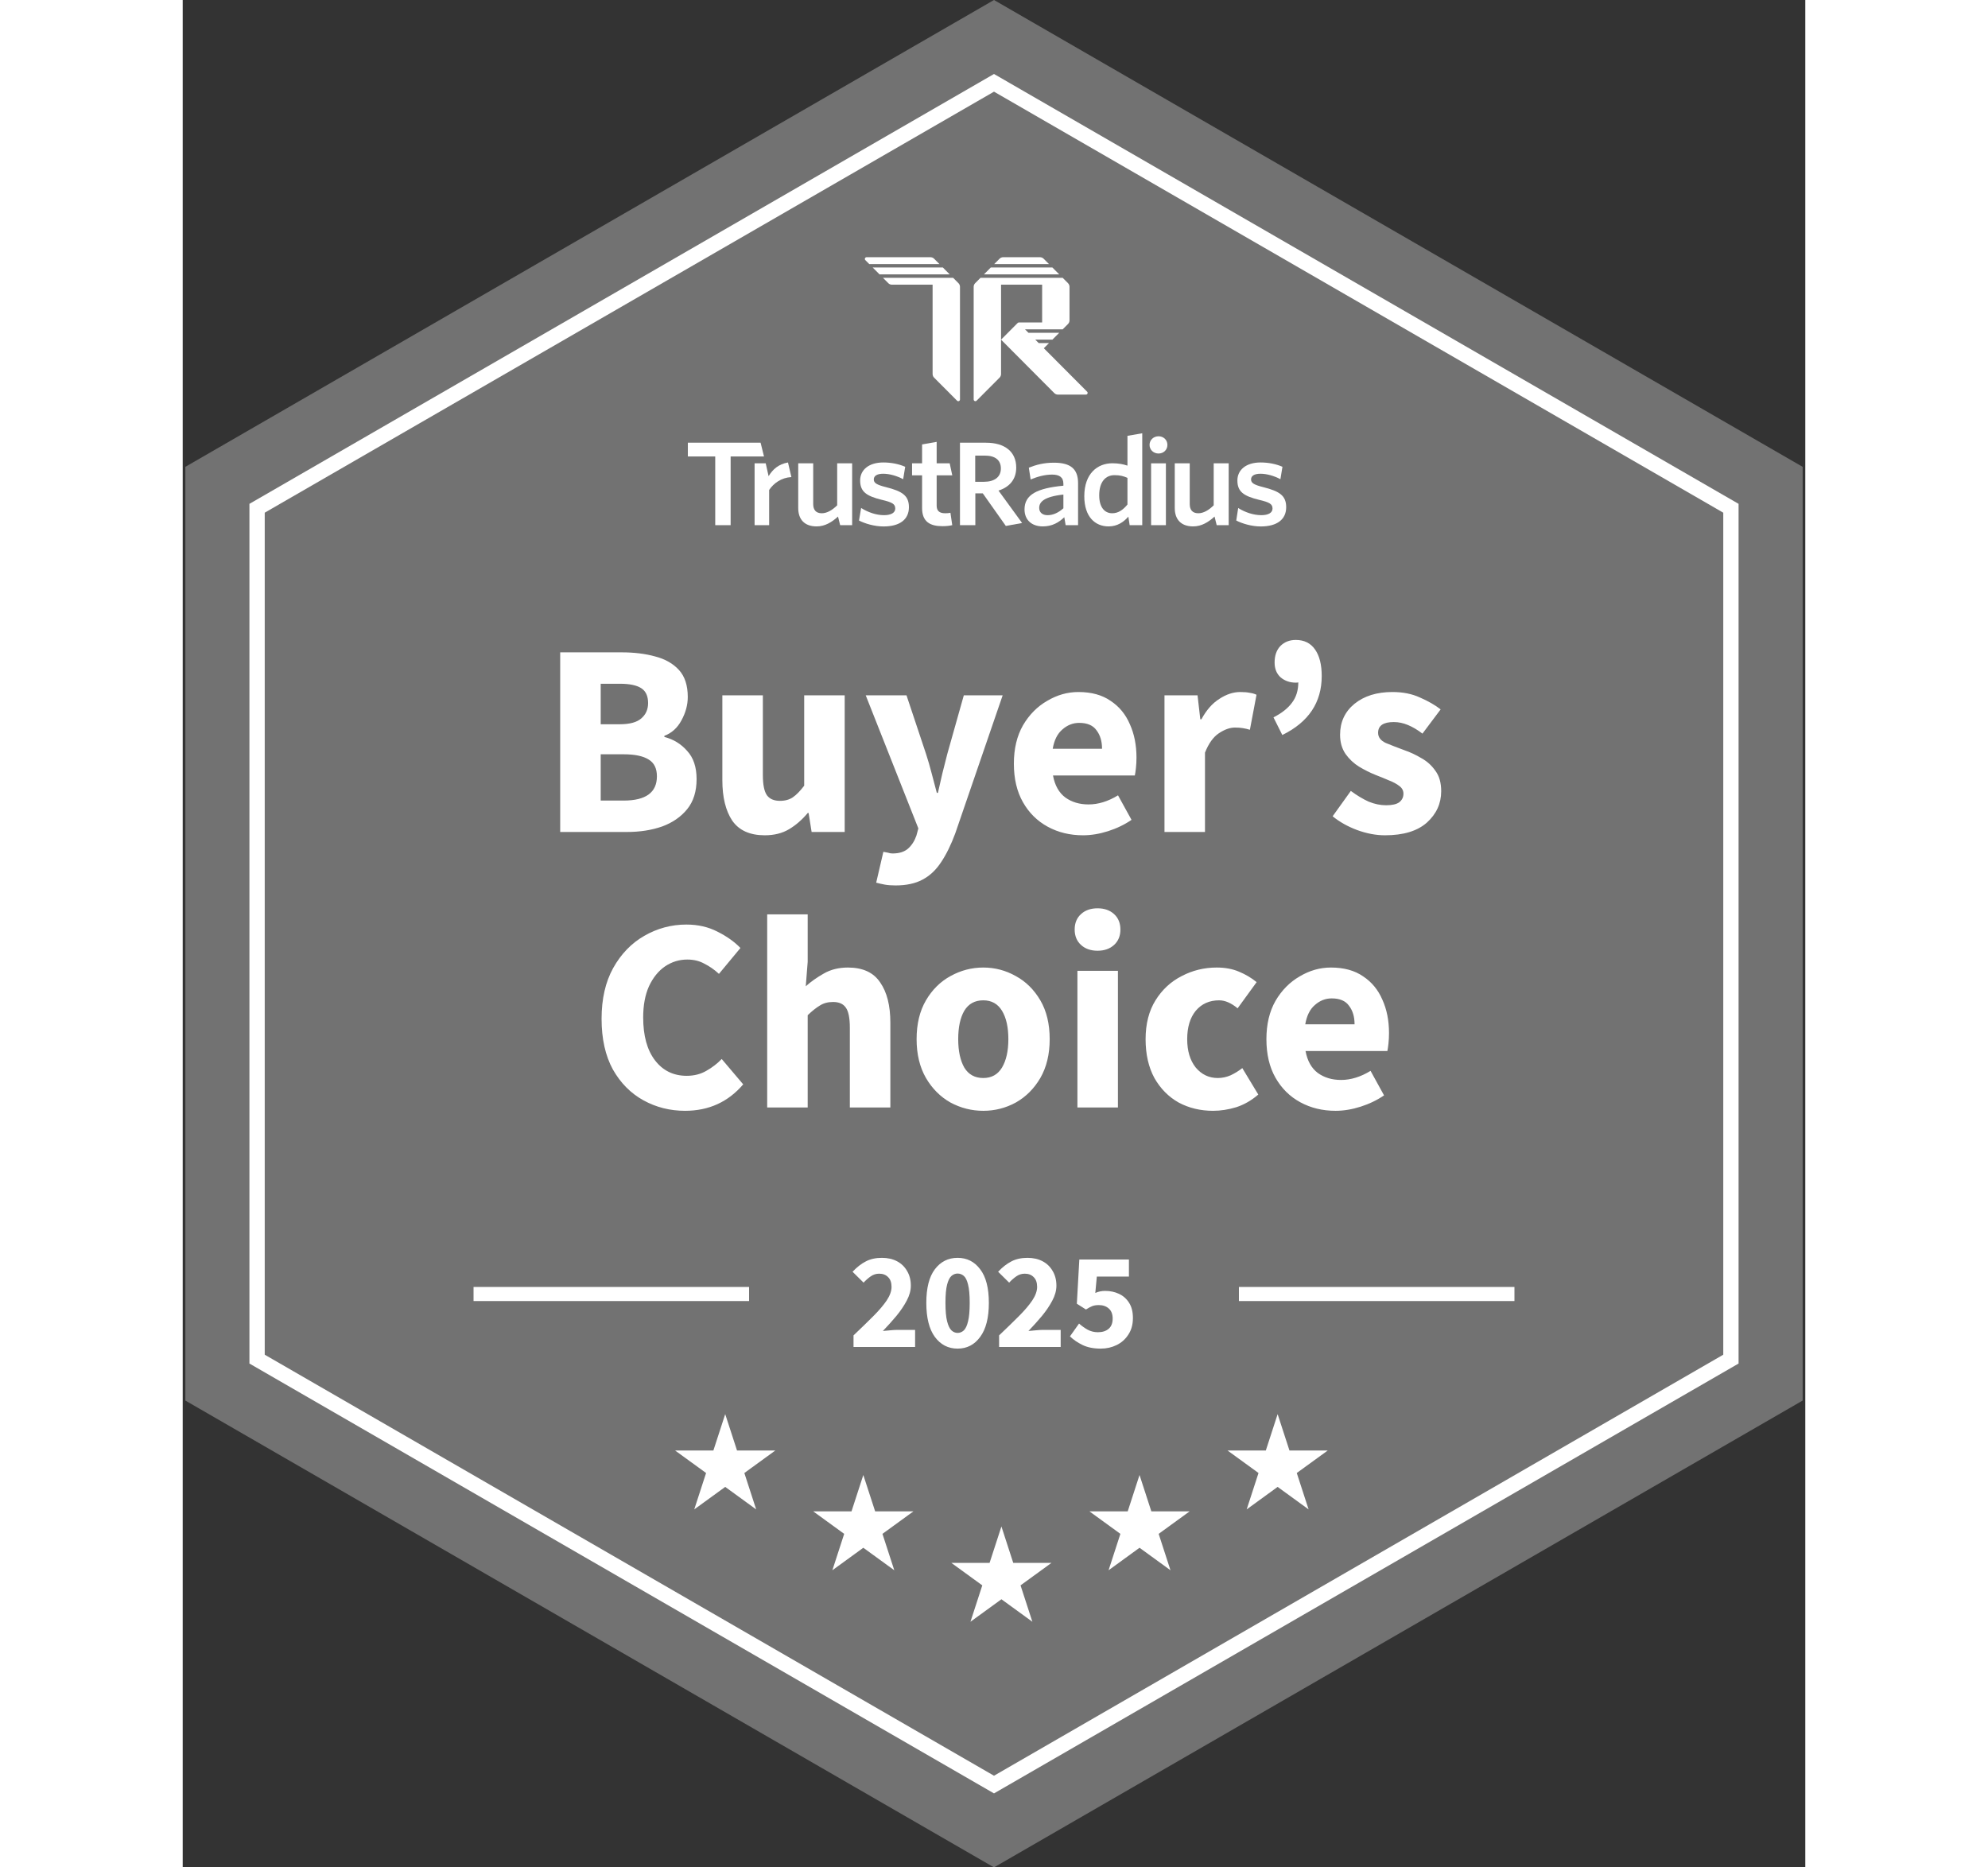 <?xml version="1.0" ?><svg xmlns="http://www.w3.org/2000/svg" width="66" height="62" viewBox="0 0 106 122" fill="none">
<rect x="0" y="0" width="106" height="122" fill="#333333" stroke="none"/>
<g clip-path="url(#clip0_7648_7622)">
<path d="M53 0L105.828 30.5V91.5L53 122L0.172 91.5V30.5L53 0Z" fill="#727272"/>
<path d="M4.859 33.206L53 5.411L101.141 33.206V88.794L53 116.589L4.859 88.794V33.206Z" stroke="white"/>
<g clip-path="url(#clip1_7648_7622)">
<g clip-path="url(#clip2_7648_7622)">
<path d="M48.85 16.804C48.939 16.804 49.024 16.839 49.087 16.902L49.436 17.253H44.852L44.596 16.995C44.525 16.925 44.575 16.804 44.675 16.804H48.85Z" fill="white"/>
<path d="M45.075 17.477L45.523 17.926H50.107L49.66 17.477H45.075Z" fill="white"/>
<path d="M50.33 18.15H45.746L46.095 18.501C46.158 18.564 46.243 18.599 46.332 18.599H48.989L48.989 24.434C48.989 24.524 49.024 24.609 49.087 24.672L50.587 26.178C50.657 26.248 50.778 26.198 50.778 26.099L50.778 18.739C50.778 18.649 50.742 18.564 50.679 18.501L50.33 18.15Z" fill="white"/>
<path d="M57.933 18.739C57.933 18.649 57.898 18.564 57.835 18.501L57.486 18.15H52.119L51.77 18.501C51.707 18.564 51.672 18.649 51.672 18.739V26.099C51.672 26.198 51.792 26.248 51.863 26.178L53.363 24.672C53.426 24.609 53.461 24.524 53.461 24.434V22.19V18.599H56.144V21.068H54.625C54.596 21.068 54.567 21.08 54.546 21.101L53.461 22.19L56.94 25.683C57.003 25.746 57.089 25.781 57.178 25.781H59.005C59.105 25.781 59.154 25.66 59.084 25.59L56.256 22.751L56.592 22.415H55.921L55.697 22.19H56.815L57.262 21.741H55.25L55.026 21.517H57.486L57.835 21.167C57.898 21.103 57.933 21.018 57.933 20.928V18.739Z" fill="white"/>
<path d="M52.79 17.477L52.343 17.926H57.262L56.815 17.477H52.79Z" fill="white"/>
<path d="M53.6 16.804C53.511 16.804 53.426 16.839 53.363 16.902L53.014 17.253H56.592L56.242 16.902C56.18 16.839 56.094 16.804 56.005 16.804H53.6Z" fill="white"/>
</g>
<g clip-path="url(#clip3_7648_7622)">
<path d="M72.088 33.137C72.088 32.378 71.652 32.095 70.597 31.828C69.963 31.671 69.793 31.545 69.793 31.322C69.793 31.099 69.992 30.95 70.405 30.95C70.826 30.95 71.306 31.091 71.711 31.307L71.844 30.496C71.438 30.318 70.944 30.214 70.413 30.214C69.461 30.214 68.9 30.704 68.9 31.389C68.9 32.125 69.313 32.408 70.309 32.653C71.003 32.817 71.195 32.928 71.195 33.226C71.195 33.494 70.929 33.657 70.464 33.657C69.94 33.657 69.387 33.464 68.952 33.189L68.826 34.007C69.217 34.208 69.83 34.394 70.427 34.394C71.505 34.394 72.088 33.925 72.088 33.137Z" fill="white"/>
<path d="M68.331 34.31V30.27H67.352V33.014C67.035 33.325 66.693 33.532 66.346 33.532C65.947 33.532 65.787 33.288 65.787 32.932V30.27H64.809V33.191C64.809 33.939 65.222 34.391 66.011 34.391C66.565 34.391 67.017 34.104 67.408 33.748L67.548 34.31H68.331Z" fill="white"/>
<path d="M64.23 34.31V30.27H63.263V34.31H64.23Z" fill="white"/>
<path d="M63.75 28.503C64.075 28.503 64.328 28.74 64.328 29.066C64.328 29.392 64.075 29.629 63.75 29.629C63.425 29.629 63.162 29.392 63.162 29.066C63.162 28.74 63.425 28.503 63.75 28.503Z" fill="white"/>
<path d="M61.718 32.962C61.431 33.31 61.121 33.532 60.722 33.532C60.235 33.532 59.873 33.154 59.873 32.362C59.873 31.473 60.294 31.043 60.87 31.043C61.239 31.043 61.453 31.103 61.718 31.221V32.962ZM62.685 34.309V28.306L61.718 28.474V30.421C61.46 30.332 61.135 30.266 60.737 30.266C59.763 30.266 58.899 30.932 58.899 32.421C58.899 33.769 59.608 34.391 60.486 34.391C61.069 34.391 61.475 34.095 61.777 33.754L61.862 34.309H62.685Z" fill="white"/>
<path d="M57.533 33.206C57.223 33.487 56.868 33.658 56.499 33.658C56.16 33.658 55.953 33.473 55.953 33.184C55.953 32.799 56.256 32.451 57.533 32.31V33.206ZM58.492 34.31V31.562C58.492 30.614 57.975 30.229 56.913 30.229C56.256 30.229 55.762 30.362 55.275 30.555L55.393 31.325C55.843 31.14 56.308 31.006 56.795 31.006C57.26 31.006 57.533 31.169 57.533 31.606V31.732C55.821 31.895 54.994 32.31 54.994 33.28C54.994 33.976 55.474 34.391 56.19 34.391C56.809 34.391 57.245 34.124 57.592 33.791L57.68 34.31H58.492Z" fill="white"/>
<path d="M54.836 34.169L53.294 32.051C53.995 31.828 54.452 31.335 54.452 30.55C54.452 29.513 53.707 28.923 52.475 28.923H50.777V34.309H51.781V32.233H52.268L53.773 34.361L54.836 34.169ZM53.449 30.606C53.449 31.169 53.028 31.476 52.342 31.476H51.773V29.765H52.401C53.087 29.765 53.449 30.066 53.449 30.606Z" fill="white"/>
<path d="M50.272 34.309L50.154 33.502C50.058 33.524 49.933 33.532 49.807 33.532C49.409 33.532 49.254 33.354 49.254 33.028V31.055H50.274L50.106 30.27H49.254V28.867L48.302 29.036V30.27H47.647V31.055H48.302V33.191C48.302 34.095 48.833 34.376 49.63 34.376C49.925 34.376 50.117 34.346 50.272 34.309Z" fill="white"/>
<path d="M47.442 33.137C47.442 32.378 47.007 32.095 45.952 31.828C45.317 31.671 45.147 31.545 45.147 31.322C45.147 31.099 45.347 30.95 45.76 30.95C46.18 30.95 46.66 31.091 47.066 31.307L47.199 30.496C46.793 30.318 46.298 30.214 45.767 30.214C44.815 30.214 44.255 30.704 44.255 31.389C44.255 32.125 44.668 32.408 45.664 32.653C46.358 32.817 46.549 32.928 46.549 33.226C46.549 33.494 46.284 33.657 45.819 33.657C45.295 33.657 44.756 33.463 44.32 33.187L44.181 34.007C44.572 34.208 45.187 34.394 45.785 34.394C46.862 34.394 47.442 33.925 47.442 33.137Z" fill="white"/>
<path d="M43.733 34.31V30.27H42.755V33.014C42.437 33.325 42.095 33.532 41.748 33.532C41.35 33.532 41.189 33.288 41.189 32.932V30.27H40.211V33.191C40.211 33.939 40.624 34.391 41.414 34.391C41.967 34.391 42.419 34.104 42.81 33.748L42.95 34.31H43.733Z" fill="white"/>
<path d="M39.764 31.168L39.541 30.214C38.926 30.326 38.555 30.651 38.275 31.11L38.087 30.27H37.36V34.309L38.311 34.309V32.009C38.606 31.572 39.107 31.204 39.764 31.168Z" fill="white"/>
<path d="M37.975 29.821L37.752 28.923H33V29.821H34.789V34.309L35.795 34.309V29.821H37.975Z" fill="white"/>
</g>
</g>
<path d="M43.823 88V87.244C44.309 86.782 44.738 86.365 45.11 85.993C45.488 85.615 45.782 85.27 45.992 84.958C46.202 84.64 46.307 84.346 46.307 84.076C46.307 83.794 46.232 83.581 46.082 83.437C45.938 83.287 45.743 83.212 45.497 83.212C45.293 83.212 45.107 83.272 44.939 83.392C44.777 83.506 44.624 83.641 44.48 83.797L43.76 83.086C44.042 82.786 44.33 82.561 44.624 82.411C44.918 82.255 45.269 82.177 45.677 82.177C46.055 82.177 46.385 82.252 46.667 82.402C46.949 82.552 47.168 82.765 47.324 83.041C47.486 83.311 47.567 83.629 47.567 83.995C47.567 84.313 47.477 84.64 47.297 84.976C47.123 85.306 46.898 85.639 46.622 85.975C46.346 86.305 46.052 86.632 45.74 86.956C45.884 86.938 46.046 86.923 46.226 86.911C46.406 86.893 46.562 86.884 46.694 86.884H47.846V88H43.823ZM50.621 88.108C50.009 88.108 49.514 87.853 49.136 87.343C48.764 86.833 48.578 86.092 48.578 85.12C48.578 84.148 48.764 83.416 49.136 82.924C49.514 82.426 50.009 82.177 50.621 82.177C51.233 82.177 51.725 82.426 52.097 82.924C52.475 83.416 52.664 84.148 52.664 85.12C52.664 86.092 52.475 86.833 52.097 87.343C51.725 87.853 51.233 88.108 50.621 88.108ZM50.621 87.082C50.771 87.082 50.906 87.028 51.026 86.92C51.146 86.806 51.239 86.608 51.305 86.326C51.377 86.044 51.413 85.642 51.413 85.12C51.413 84.598 51.377 84.199 51.305 83.923C51.239 83.647 51.146 83.458 51.026 83.356C50.906 83.254 50.771 83.203 50.621 83.203C50.477 83.203 50.345 83.254 50.225 83.356C50.105 83.458 50.009 83.647 49.937 83.923C49.865 84.199 49.829 84.598 49.829 85.12C49.829 85.642 49.865 86.044 49.937 86.326C50.009 86.608 50.105 86.806 50.225 86.92C50.345 87.028 50.477 87.082 50.621 87.082ZM53.333 88V87.244C53.819 86.782 54.248 86.365 54.62 85.993C54.998 85.615 55.292 85.27 55.502 84.958C55.712 84.64 55.817 84.346 55.817 84.076C55.817 83.794 55.742 83.581 55.592 83.437C55.448 83.287 55.253 83.212 55.007 83.212C54.803 83.212 54.617 83.272 54.449 83.392C54.287 83.506 54.134 83.641 53.99 83.797L53.27 83.086C53.552 82.786 53.84 82.561 54.134 82.411C54.428 82.255 54.779 82.177 55.187 82.177C55.565 82.177 55.895 82.252 56.177 82.402C56.459 82.552 56.678 82.765 56.834 83.041C56.996 83.311 57.077 83.629 57.077 83.995C57.077 84.313 56.987 84.64 56.807 84.976C56.633 85.306 56.408 85.639 56.132 85.975C55.856 86.305 55.562 86.632 55.25 86.956C55.394 86.938 55.556 86.923 55.736 86.911C55.916 86.893 56.072 86.884 56.204 86.884H57.356V88H53.333ZM59.978 88.108C59.51 88.108 59.114 88.03 58.79 87.874C58.466 87.718 58.19 87.529 57.962 87.307L58.556 86.47C58.73 86.626 58.919 86.761 59.123 86.875C59.327 86.983 59.549 87.037 59.789 87.037C60.083 87.037 60.317 86.962 60.491 86.812C60.665 86.662 60.752 86.44 60.752 86.146C60.752 85.858 60.668 85.639 60.5 85.489C60.332 85.339 60.116 85.264 59.852 85.264C59.684 85.264 59.543 85.285 59.429 85.327C59.321 85.369 59.18 85.444 59.006 85.552L58.412 85.174L58.574 82.285H61.814V83.401H59.717L59.618 84.472C59.816 84.382 60.029 84.337 60.257 84.337C60.587 84.337 60.887 84.4 61.157 84.526C61.433 84.652 61.655 84.847 61.823 85.111C61.991 85.369 62.075 85.702 62.075 86.11C62.075 86.53 61.976 86.89 61.778 87.19C61.586 87.49 61.331 87.718 61.013 87.874C60.695 88.03 60.35 88.108 59.978 88.108Z" fill="white"/>
<line x1="19" y1="84.54" x2="37" y2="84.54" stroke="white" stroke-width="0.921"/>
<line x1="69" y1="84.54" x2="87" y2="84.54" stroke="white" stroke-width="0.921"/>
<path d="M44.463 96.364L45.236 98.741H47.735L45.713 100.21L46.486 102.588L44.463 101.118L42.441 102.588L43.213 100.21L41.191 98.741H43.691L44.463 96.364Z" fill="white"/>
<path d="M53.485 99.728L54.257 102.105H56.757L54.734 103.575L55.507 105.952L53.485 104.483L51.462 105.952L52.235 103.575L50.212 102.105H52.712L53.485 99.728Z" fill="white"/>
<path d="M35.441 92.388L36.213 94.765H38.713L36.691 96.234L37.463 98.612L35.441 97.142L33.418 98.612L34.191 96.234L32.168 94.765H34.668L35.441 92.388Z" fill="white"/>
<path d="M62.507 96.364L63.279 98.741H65.779L63.757 100.21L64.529 102.588L62.507 101.118L60.485 102.588L61.257 100.21L59.235 98.741H61.735L62.507 96.364Z" fill="white"/>
<path d="M71.529 92.388L72.302 94.765H74.802L72.779 96.234L73.552 98.612L71.529 97.142L69.507 98.612L70.28 96.234L68.257 94.765H70.757L71.529 92.388Z" fill="white"/>
<path d="M24.661 54.355V42.619H28.675C29.491 42.619 30.223 42.709 30.871 42.889C31.519 43.057 32.035 43.351 32.419 43.771C32.803 44.191 32.995 44.779 32.995 45.535C32.995 46.051 32.857 46.561 32.581 47.065C32.317 47.557 31.945 47.893 31.465 48.073V48.145C32.065 48.301 32.563 48.607 32.959 49.063C33.367 49.507 33.571 50.119 33.571 50.899C33.571 51.703 33.367 52.357 32.959 52.861C32.551 53.365 32.005 53.743 31.321 53.995C30.637 54.235 29.869 54.355 29.017 54.355H24.661ZM27.307 47.317H28.549C29.197 47.317 29.665 47.191 29.953 46.939C30.253 46.687 30.403 46.351 30.403 45.931C30.403 45.475 30.253 45.151 29.953 44.959C29.653 44.767 29.191 44.671 28.567 44.671H27.307V47.317ZM27.307 52.303H28.801C30.253 52.303 30.979 51.775 30.979 50.719C30.979 50.203 30.799 49.837 30.439 49.621C30.079 49.393 29.533 49.279 28.801 49.279H27.307V52.303ZM38.026 54.571C37.054 54.571 36.346 54.253 35.902 53.617C35.47 52.969 35.254 52.087 35.254 50.971V45.427H37.9V50.629C37.9 51.265 37.99 51.709 38.17 51.961C38.35 52.201 38.632 52.321 39.016 52.321C39.352 52.321 39.634 52.243 39.862 52.087C40.09 51.931 40.336 51.679 40.6 51.331V45.427H43.246V54.355H41.086L40.888 53.113H40.834C40.462 53.557 40.054 53.911 39.61 54.175C39.166 54.439 38.638 54.571 38.026 54.571ZM46.564 57.847C46.3 57.847 46.066 57.829 45.862 57.793C45.67 57.757 45.484 57.715 45.304 57.667L45.772 55.651C45.856 55.663 45.952 55.681 46.06 55.705C46.168 55.741 46.27 55.759 46.366 55.759C46.81 55.759 47.152 55.651 47.392 55.435C47.632 55.219 47.812 54.937 47.932 54.589L48.058 54.121L44.62 45.427H47.284L48.562 49.261C48.694 49.669 48.814 50.083 48.922 50.503C49.03 50.923 49.144 51.355 49.264 51.799H49.336C49.432 51.379 49.528 50.959 49.624 50.539C49.732 50.107 49.84 49.681 49.948 49.261L51.028 45.427H53.566L50.47 54.445C50.194 55.189 49.888 55.813 49.552 56.317C49.216 56.833 48.808 57.217 48.328 57.469C47.86 57.721 47.272 57.847 46.564 57.847ZM58.816 54.571C57.964 54.571 57.196 54.385 56.512 54.013C55.828 53.641 55.288 53.107 54.892 52.411C54.496 51.715 54.298 50.875 54.298 49.891C54.298 48.919 54.496 48.085 54.892 47.389C55.3 46.693 55.828 46.159 56.476 45.787C57.124 45.403 57.802 45.211 58.51 45.211C59.362 45.211 60.064 45.403 60.616 45.787C61.18 46.159 61.6 46.669 61.876 47.317C62.164 47.953 62.308 48.679 62.308 49.495C62.308 49.723 62.296 49.951 62.272 50.179C62.248 50.395 62.224 50.557 62.2 50.665H56.854C56.974 51.313 57.244 51.793 57.664 52.105C58.084 52.405 58.588 52.555 59.176 52.555C59.812 52.555 60.454 52.357 61.102 51.961L61.984 53.563C61.528 53.875 61.018 54.121 60.454 54.301C59.89 54.481 59.344 54.571 58.816 54.571ZM56.836 48.919H60.058C60.058 48.427 59.938 48.025 59.698 47.713C59.47 47.389 59.092 47.227 58.564 47.227C58.156 47.227 57.79 47.371 57.466 47.659C57.142 47.935 56.932 48.355 56.836 48.919ZM64.137 54.355V45.427H66.297L66.477 46.993H66.549C66.873 46.393 67.263 45.949 67.719 45.661C68.175 45.361 68.631 45.211 69.087 45.211C69.339 45.211 69.549 45.229 69.717 45.265C69.885 45.289 70.029 45.331 70.149 45.391L69.717 47.677C69.561 47.629 69.405 47.593 69.249 47.569C69.105 47.545 68.937 47.533 68.745 47.533C68.409 47.533 68.055 47.659 67.683 47.911C67.323 48.151 67.023 48.571 66.783 49.171V54.355H64.137ZM71.835 48.019L71.258 46.867C71.799 46.591 72.201 46.273 72.465 45.913C72.74 45.553 72.879 45.109 72.879 44.581C72.843 44.593 72.788 44.599 72.716 44.599C72.332 44.599 72.002 44.485 71.727 44.257C71.463 44.017 71.331 43.693 71.331 43.285C71.331 42.829 71.457 42.469 71.709 42.205C71.972 41.941 72.308 41.809 72.716 41.809C73.269 41.809 73.689 42.019 73.977 42.439C74.264 42.847 74.409 43.423 74.409 44.167C74.409 45.895 73.55 47.179 71.835 48.019ZM78.542 54.571C77.954 54.571 77.348 54.457 76.724 54.229C76.112 54.001 75.578 53.701 75.122 53.329L76.31 51.673C76.718 51.973 77.108 52.207 77.48 52.375C77.864 52.531 78.242 52.609 78.614 52.609C79.01 52.609 79.298 52.543 79.478 52.411C79.658 52.267 79.748 52.081 79.748 51.853C79.748 51.649 79.658 51.481 79.478 51.349C79.31 51.217 79.088 51.097 78.812 50.989C78.536 50.869 78.242 50.749 77.93 50.629C77.57 50.485 77.21 50.305 76.85 50.089C76.502 49.873 76.208 49.597 75.968 49.261C75.728 48.913 75.608 48.493 75.608 48.001C75.608 47.173 75.92 46.501 76.544 45.985C77.18 45.469 78.008 45.211 79.028 45.211C79.712 45.211 80.312 45.331 80.828 45.571C81.356 45.799 81.806 46.057 82.178 46.345L80.99 47.929C80.678 47.689 80.366 47.503 80.054 47.371C79.742 47.239 79.43 47.173 79.118 47.173C78.434 47.173 78.092 47.407 78.092 47.875C78.092 48.163 78.26 48.385 78.596 48.541C78.944 48.685 79.346 48.841 79.802 49.009C80.186 49.141 80.558 49.315 80.918 49.531C81.29 49.735 81.596 50.011 81.836 50.359C82.088 50.695 82.214 51.139 82.214 51.691C82.214 52.495 81.902 53.179 81.278 53.743C80.654 54.295 79.742 54.571 78.542 54.571ZM32.818 72.571C31.834 72.571 30.928 72.343 30.1 71.887C29.272 71.431 28.606 70.759 28.102 69.871C27.61 68.971 27.364 67.867 27.364 66.559C27.364 65.263 27.616 64.159 28.12 63.247C28.636 62.323 29.314 61.621 30.154 61.141C31.006 60.649 31.924 60.403 32.908 60.403C33.664 60.403 34.342 60.559 34.942 60.871C35.542 61.171 36.04 61.525 36.436 61.933L35.032 63.625C34.732 63.349 34.414 63.127 34.078 62.959C33.754 62.779 33.382 62.689 32.962 62.689C32.434 62.689 31.948 62.839 31.504 63.139C31.072 63.439 30.724 63.871 30.46 64.435C30.208 64.999 30.082 65.677 30.082 66.469C30.082 67.669 30.34 68.605 30.856 69.277C31.372 69.949 32.062 70.285 32.926 70.285C33.406 70.285 33.832 70.177 34.204 69.961C34.588 69.745 34.924 69.487 35.212 69.187L36.616 70.843C35.632 71.995 34.366 72.571 32.818 72.571ZM38.183 72.355V59.737H40.829V62.833L40.703 64.435C41.039 64.135 41.429 63.859 41.873 63.607C42.329 63.343 42.857 63.211 43.457 63.211C44.429 63.211 45.131 63.535 45.563 64.183C46.007 64.819 46.229 65.695 46.229 66.811V72.355H43.583V67.153C43.583 66.505 43.493 66.061 43.313 65.821C43.145 65.581 42.869 65.461 42.485 65.461C42.149 65.461 41.861 65.539 41.621 65.695C41.381 65.839 41.117 66.049 40.829 66.325V72.355H38.183ZM52.3 72.571C51.544 72.571 50.83 72.391 50.158 72.031C49.498 71.659 48.964 71.125 48.556 70.429C48.148 69.721 47.944 68.875 47.944 67.891C47.944 66.895 48.148 66.049 48.556 65.353C48.964 64.657 49.498 64.129 50.158 63.769C50.83 63.397 51.544 63.211 52.3 63.211C53.056 63.211 53.764 63.397 54.424 63.769C55.084 64.129 55.618 64.657 56.026 65.353C56.434 66.049 56.638 66.895 56.638 67.891C56.638 68.875 56.434 69.721 56.026 70.429C55.618 71.125 55.084 71.659 54.424 72.031C53.764 72.391 53.056 72.571 52.3 72.571ZM52.3 70.429C52.84 70.429 53.248 70.201 53.524 69.745C53.8 69.277 53.938 68.659 53.938 67.891C53.938 67.111 53.8 66.493 53.524 66.037C53.248 65.581 52.84 65.353 52.3 65.353C51.748 65.353 51.334 65.581 51.058 66.037C50.794 66.493 50.662 67.111 50.662 67.891C50.662 68.659 50.794 69.277 51.058 69.745C51.334 70.201 51.748 70.429 52.3 70.429ZM58.45 72.355V63.427H61.096V72.355H58.45ZM59.764 62.113C59.32 62.113 58.96 61.987 58.684 61.735C58.408 61.483 58.27 61.147 58.27 60.727C58.27 60.307 58.408 59.971 58.684 59.719C58.96 59.467 59.32 59.341 59.764 59.341C60.208 59.341 60.568 59.467 60.844 59.719C61.12 59.971 61.258 60.307 61.258 60.727C61.258 61.147 61.12 61.483 60.844 61.735C60.568 61.987 60.208 62.113 59.764 62.113ZM67.313 72.571C66.485 72.571 65.735 72.391 65.063 72.031C64.403 71.659 63.875 71.125 63.479 70.429C63.095 69.721 62.903 68.875 62.903 67.891C62.903 66.895 63.119 66.049 63.551 65.353C63.983 64.657 64.553 64.129 65.261 63.769C65.969 63.397 66.731 63.211 67.547 63.211C68.099 63.211 68.585 63.301 69.005 63.481C69.437 63.661 69.821 63.889 70.157 64.165L68.915 65.875C68.495 65.527 68.093 65.353 67.709 65.353C67.073 65.353 66.563 65.581 66.179 66.037C65.807 66.493 65.621 67.111 65.621 67.891C65.621 68.659 65.807 69.277 66.179 69.745C66.563 70.201 67.043 70.429 67.619 70.429C67.907 70.429 68.189 70.369 68.465 70.249C68.741 70.117 68.993 69.961 69.221 69.781L70.265 71.509C69.821 71.893 69.341 72.169 68.825 72.337C68.309 72.493 67.805 72.571 67.313 72.571ZM75.314 72.571C74.462 72.571 73.694 72.385 73.01 72.013C72.326 71.641 71.785 71.107 71.389 70.411C70.993 69.715 70.796 68.875 70.796 67.891C70.796 66.919 70.993 66.085 71.389 65.389C71.797 64.693 72.326 64.159 72.974 63.787C73.621 63.403 74.299 63.211 75.007 63.211C75.859 63.211 76.561 63.403 77.114 63.787C77.677 64.159 78.097 64.669 78.374 65.317C78.662 65.953 78.805 66.679 78.805 67.495C78.805 67.723 78.793 67.951 78.769 68.179C78.746 68.395 78.722 68.557 78.698 68.665H73.352C73.472 69.313 73.742 69.793 74.162 70.105C74.582 70.405 75.085 70.555 75.674 70.555C76.309 70.555 76.951 70.357 77.6 69.961L78.481 71.563C78.025 71.875 77.516 72.121 76.951 72.301C76.388 72.481 75.841 72.571 75.314 72.571ZM73.334 66.919H76.555C76.555 66.427 76.436 66.025 76.195 65.713C75.968 65.389 75.59 65.227 75.061 65.227C74.653 65.227 74.287 65.371 73.963 65.659C73.639 65.935 73.43 66.355 73.334 66.919Z" fill="white"/>
</g>
<defs>
<clipPath id="clip0_7648_7622">
<rect width="106" height="122" fill="white"/>
</clipPath>
<clipPath id="clip1_7648_7622">
<rect width="39.132" height="17.955" fill="white" transform="translate(33 16.804)"/>
</clipPath>
<clipPath id="clip2_7648_7622">
<rect width="14.758" height="9.875" fill="white" transform="translate(44.516 16.355)"/>
</clipPath>
<clipPath id="clip3_7648_7622">
<rect width="39.132" height="7.182" fill="white" transform="translate(33 28.025)"/>
</clipPath>
</defs>
</svg>
